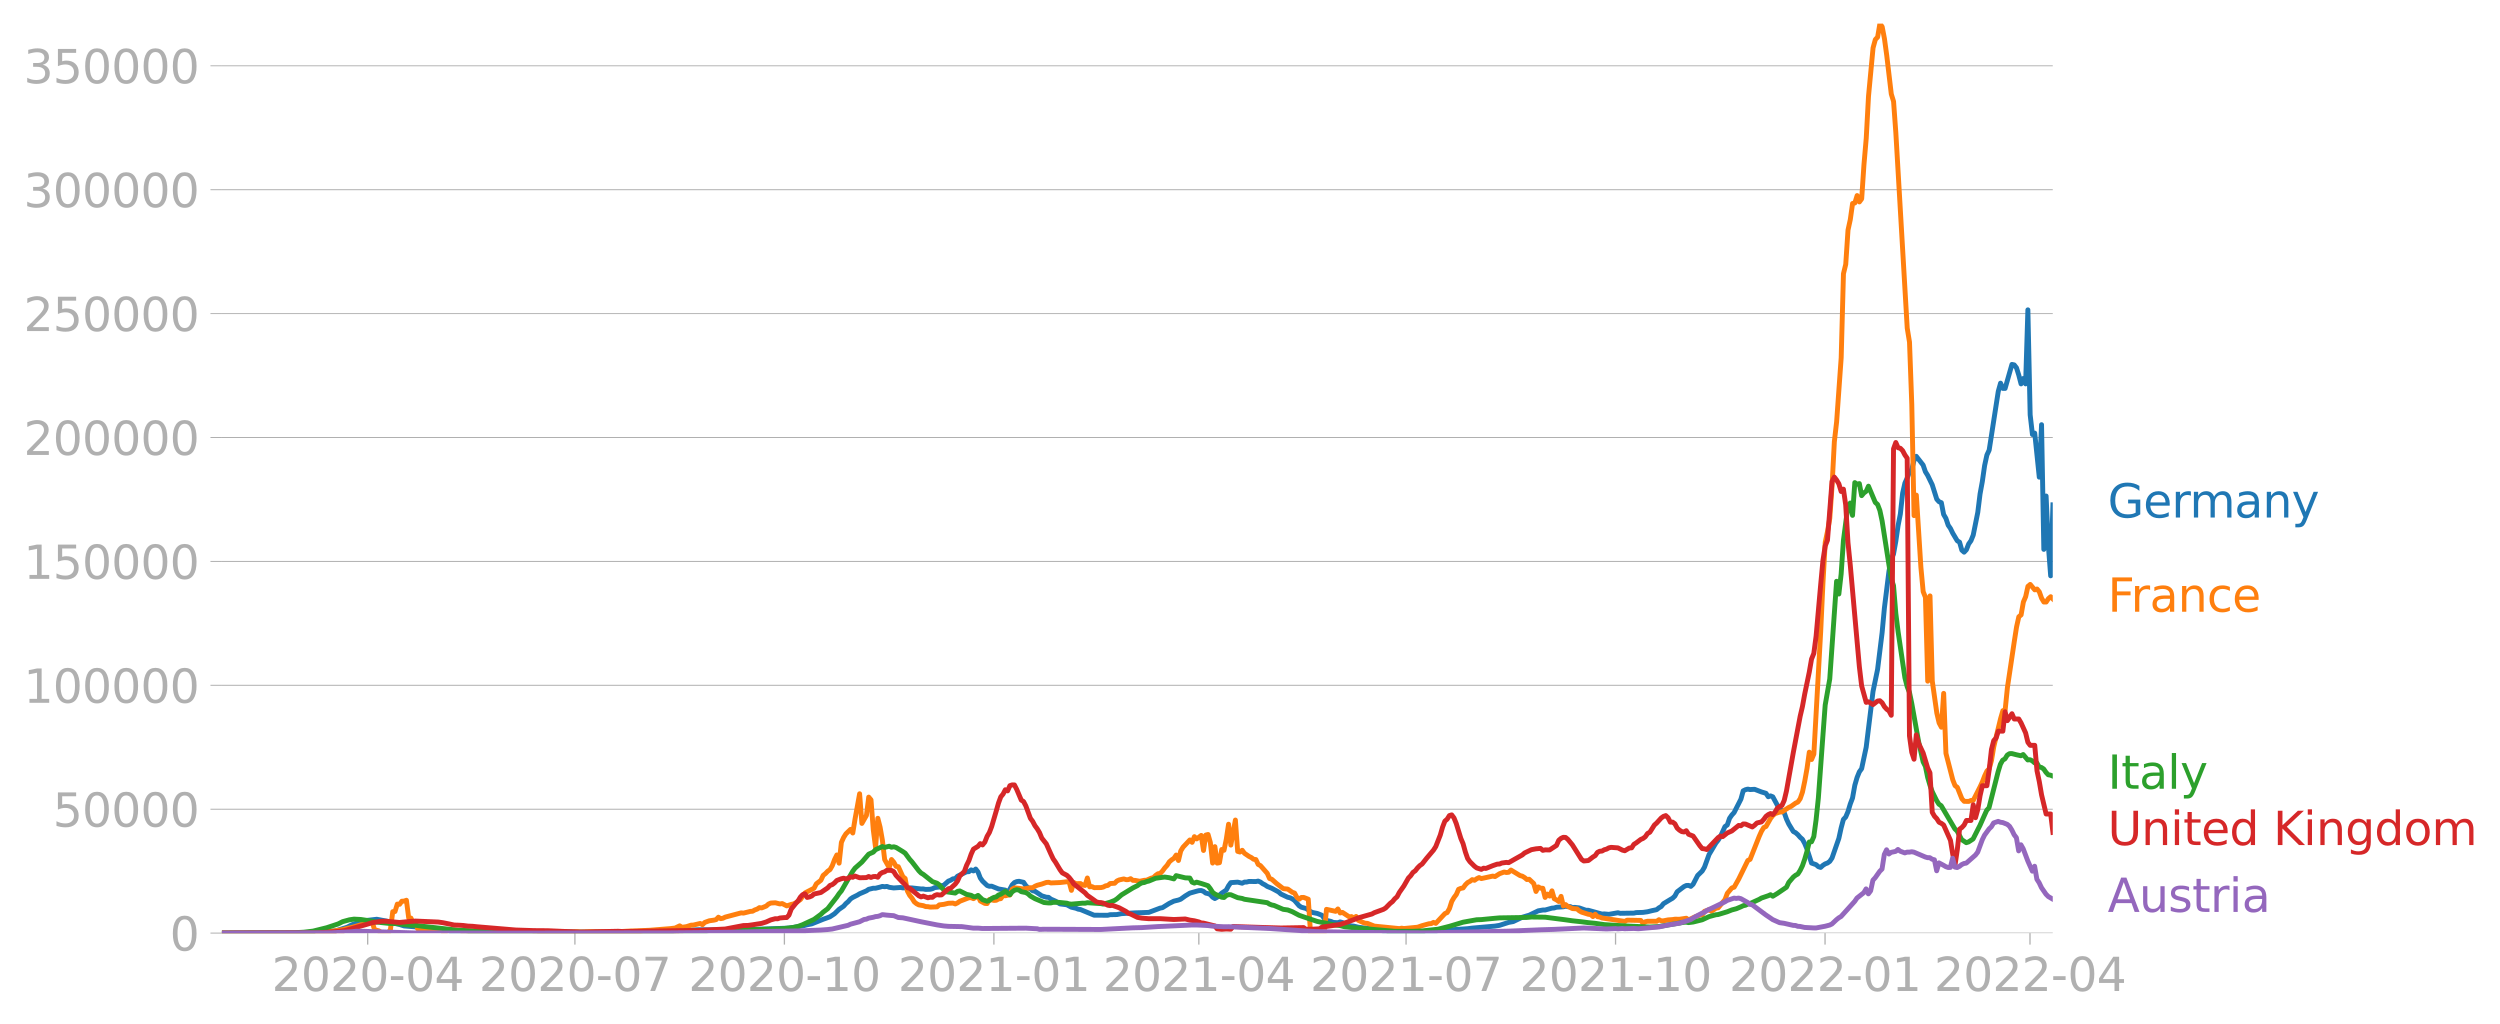 <svg xmlns:xlink="http://www.w3.org/1999/xlink" width="1015.94" height="416.199" viewBox="0 0 761.955 312.149" xmlns="http://www.w3.org/2000/svg"><defs><style>*{stroke-linejoin:round;stroke-linecap:butt}</style></defs><g id="figure_1"><path d="M0 312.15h761.955V0H0v312.15z" style="fill:none" id="patch_1"/><g id="axes_1"><path d="M67.645 284.4h558V7.2h-558v277.2z" style="fill:none" id="patch_2"/><g id="matplotlib.axis_1"><g id="xtick_1"><g id="line2d_1"><defs><path id="mce885ec8b9" d="M0 0v3.5" style="stroke:#b0b0b0;stroke-width:.4"/></defs><use xlink:href="#mce885ec8b9" x="112.063" y="284.4" style="fill:#b0b0b0;stroke:#b0b0b0;stroke-width:.4"/></g><g style="fill:#b0b0b0" transform="matrix(.14 0 0 -.14 82.815 302.038)" id="text_1"><defs><path id="DejaVuSans-32" d="M1228 531h2203V0H469v531q359 372 979 998 621 627 780 809 303 340 423 576 121 236 121 464 0 372-261 606-261 235-680 235-297 0-627-103-329-103-704-313v638q381 153 712 231 332 78 607 78 725 0 1156-363 431-362 431-968 0-288-108-546-107-257-392-607-78-91-497-524-418-433-1181-1211z" transform="scale(.016)"/><path id="DejaVuSans-30" d="M2034 4250q-487 0-733-480-245-479-245-1442 0-959 245-1439 246-480 733-480 491 0 736 480 246 480 246 1439 0 963-246 1442-245 480-736 480zm0 500q785 0 1199-621 414-620 414-1801 0-1178-414-1799Q2819-91 2034-91q-784 0-1198 620-414 621-414 1799 0 1181 414 1801 414 621 1198 621z" transform="scale(.016)"/><path id="DejaVuSans-2d" d="M313 2009h1684v-512H313v512z" transform="scale(.016)"/><path id="DejaVuSans-34" d="M2419 4116 825 1625h1594v2491zm-166 550h794V1625h666v-525h-666V0h-628v1100H313v609l1940 2957z" transform="scale(.016)"/></defs><use xlink:href="#DejaVuSans-32"/><use xlink:href="#DejaVuSans-30" x="63.623"/><use xlink:href="#DejaVuSans-32" x="127.246"/><use xlink:href="#DejaVuSans-30" x="190.869"/><use xlink:href="#DejaVuSans-2d" x="254.492"/><use xlink:href="#DejaVuSans-30" x="290.576"/><use xlink:href="#DejaVuSans-34" x="354.199"/></g></g><g id="xtick_2"><use xlink:href="#mce885ec8b9" x="175.22" y="284.4" style="fill:#b0b0b0;stroke:#b0b0b0;stroke-width:.4" id="line2d_2"/><g style="fill:#b0b0b0" transform="matrix(.14 0 0 -.14 145.972 302.038)" id="text_2"><defs><path id="DejaVuSans-37" d="M525 4666h3000v-269L1831 0h-659l1594 4134H525v532z" transform="scale(.016)"/></defs><use xlink:href="#DejaVuSans-32"/><use xlink:href="#DejaVuSans-30" x="63.623"/><use xlink:href="#DejaVuSans-32" x="127.246"/><use xlink:href="#DejaVuSans-30" x="190.869"/><use xlink:href="#DejaVuSans-2d" x="254.492"/><use xlink:href="#DejaVuSans-30" x="290.576"/><use xlink:href="#DejaVuSans-37" x="354.199"/></g></g><g id="xtick_3"><use xlink:href="#mce885ec8b9" x="239.07" y="284.4" style="fill:#b0b0b0;stroke:#b0b0b0;stroke-width:.4" id="line2d_3"/><g style="fill:#b0b0b0" transform="matrix(.14 0 0 -.14 209.822 302.038)" id="text_3"><defs><path id="DejaVuSans-31" d="M794 531h1031v3560L703 3866v575l1116 225h631V531h1031V0H794v531z" transform="scale(.016)"/></defs><use xlink:href="#DejaVuSans-32"/><use xlink:href="#DejaVuSans-30" x="63.623"/><use xlink:href="#DejaVuSans-32" x="127.246"/><use xlink:href="#DejaVuSans-30" x="190.869"/><use xlink:href="#DejaVuSans-2d" x="254.492"/><use xlink:href="#DejaVuSans-31" x="290.576"/><use xlink:href="#DejaVuSans-30" x="354.199"/></g></g><g id="xtick_4"><use xlink:href="#mce885ec8b9" x="302.921" y="284.4" style="fill:#b0b0b0;stroke:#b0b0b0;stroke-width:.4" id="line2d_4"/><g style="fill:#b0b0b0" transform="matrix(.14 0 0 -.14 273.673 302.038)" id="text_4"><use xlink:href="#DejaVuSans-32"/><use xlink:href="#DejaVuSans-30" x="63.623"/><use xlink:href="#DejaVuSans-32" x="127.246"/><use xlink:href="#DejaVuSans-31" x="190.869"/><use xlink:href="#DejaVuSans-2d" x="254.492"/><use xlink:href="#DejaVuSans-30" x="290.576"/><use xlink:href="#DejaVuSans-31" x="354.199"/></g></g><g id="xtick_5"><use xlink:href="#mce885ec8b9" x="365.384" y="284.4" style="fill:#b0b0b0;stroke:#b0b0b0;stroke-width:.4" id="line2d_5"/><g style="fill:#b0b0b0" transform="matrix(.14 0 0 -.14 336.136 302.038)" id="text_5"><use xlink:href="#DejaVuSans-32"/><use xlink:href="#DejaVuSans-30" x="63.623"/><use xlink:href="#DejaVuSans-32" x="127.246"/><use xlink:href="#DejaVuSans-31" x="190.869"/><use xlink:href="#DejaVuSans-2d" x="254.492"/><use xlink:href="#DejaVuSans-30" x="290.576"/><use xlink:href="#DejaVuSans-34" x="354.199"/></g></g><g id="xtick_6"><use xlink:href="#mce885ec8b9" x="428.541" y="284.4" style="fill:#b0b0b0;stroke:#b0b0b0;stroke-width:.4" id="line2d_6"/><g style="fill:#b0b0b0" transform="matrix(.14 0 0 -.14 399.293 302.038)" id="text_6"><use xlink:href="#DejaVuSans-32"/><use xlink:href="#DejaVuSans-30" x="63.623"/><use xlink:href="#DejaVuSans-32" x="127.246"/><use xlink:href="#DejaVuSans-31" x="190.869"/><use xlink:href="#DejaVuSans-2d" x="254.492"/><use xlink:href="#DejaVuSans-30" x="290.576"/><use xlink:href="#DejaVuSans-37" x="354.199"/></g></g><g id="xtick_7"><use xlink:href="#mce885ec8b9" x="492.391" y="284.4" style="fill:#b0b0b0;stroke:#b0b0b0;stroke-width:.4" id="line2d_7"/><g style="fill:#b0b0b0" transform="matrix(.14 0 0 -.14 463.143 302.038)" id="text_7"><use xlink:href="#DejaVuSans-32"/><use xlink:href="#DejaVuSans-30" x="63.623"/><use xlink:href="#DejaVuSans-32" x="127.246"/><use xlink:href="#DejaVuSans-31" x="190.869"/><use xlink:href="#DejaVuSans-2d" x="254.492"/><use xlink:href="#DejaVuSans-31" x="290.576"/><use xlink:href="#DejaVuSans-30" x="354.199"/></g></g><g id="xtick_8"><use xlink:href="#mce885ec8b9" x="556.242" y="284.4" style="fill:#b0b0b0;stroke:#b0b0b0;stroke-width:.4" id="line2d_8"/><g style="fill:#b0b0b0" transform="matrix(.14 0 0 -.14 526.994 302.038)" id="text_8"><use xlink:href="#DejaVuSans-32"/><use xlink:href="#DejaVuSans-30" x="63.623"/><use xlink:href="#DejaVuSans-32" x="127.246"/><use xlink:href="#DejaVuSans-32" x="190.869"/><use xlink:href="#DejaVuSans-2d" x="254.492"/><use xlink:href="#DejaVuSans-30" x="290.576"/><use xlink:href="#DejaVuSans-31" x="354.199"/></g></g><g id="xtick_9"><use xlink:href="#mce885ec8b9" x="618.705" y="284.4" style="fill:#b0b0b0;stroke:#b0b0b0;stroke-width:.4" id="line2d_9"/><g style="fill:#b0b0b0" transform="matrix(.14 0 0 -.14 589.457 302.038)" id="text_9"><use xlink:href="#DejaVuSans-32"/><use xlink:href="#DejaVuSans-30" x="63.623"/><use xlink:href="#DejaVuSans-32" x="127.246"/><use xlink:href="#DejaVuSans-32" x="190.869"/><use xlink:href="#DejaVuSans-2d" x="254.492"/><use xlink:href="#DejaVuSans-30" x="290.576"/><use xlink:href="#DejaVuSans-34" x="354.199"/></g></g></g><g id="matplotlib.axis_2"><g id="ytick_1"><path d="M67.645 284.4h558" clip-path="url(#paa96bccbe4)" style="fill:none;stroke:#b0b0b0;stroke-width:.3;stroke-linecap:square" id="line2d_10"/><g id="line2d_11"><defs><path id="m8bbd98c4aa" d="M0 0h-3.5" style="stroke:#b0b0b0;stroke-width:.3"/></defs><use xlink:href="#m8bbd98c4aa" x="67.645" y="284.4" style="fill:#b0b0b0;stroke:#b0b0b0;stroke-width:.3"/></g><use xlink:href="#DejaVuSans-30" style="fill:#b0b0b0" transform="matrix(.14 0 0 -.14 51.737 289.719)" id="text_10"/></g><g id="ytick_2"><path d="M67.645 246.636h558" clip-path="url(#paa96bccbe4)" style="fill:none;stroke:#b0b0b0;stroke-width:.3;stroke-linecap:square" id="line2d_12"/><use xlink:href="#m8bbd98c4aa" x="67.645" y="246.636" style="fill:#b0b0b0;stroke:#b0b0b0;stroke-width:.3" id="line2d_13"/><g style="fill:#b0b0b0" transform="matrix(.14 0 0 -.14 16.108 251.955)" id="text_11"><defs><path id="DejaVuSans-35" d="M691 4666h2478v-532H1269V2991q137 47 274 70 138 23 276 23 781 0 1237-428 457-428 457-1159 0-753-469-1171Q2575-91 1722-91q-294 0-599 50Q819 9 494 109v635q281-153 581-228t634-75q541 0 856 284 316 284 316 772 0 487-316 771-315 285-856 285-253 0-505-56-251-56-513-175v2344z" transform="scale(.016)"/></defs><use xlink:href="#DejaVuSans-35"/><use xlink:href="#DejaVuSans-30" x="63.623"/><use xlink:href="#DejaVuSans-30" x="127.246"/><use xlink:href="#DejaVuSans-30" x="190.869"/><use xlink:href="#DejaVuSans-30" x="254.492"/></g></g><g id="ytick_3"><path d="M67.645 208.872h558" clip-path="url(#paa96bccbe4)" style="fill:none;stroke:#b0b0b0;stroke-width:.3;stroke-linecap:square" id="line2d_14"/><use xlink:href="#m8bbd98c4aa" x="67.645" y="208.872" style="fill:#b0b0b0;stroke:#b0b0b0;stroke-width:.3" id="line2d_15"/><g style="fill:#b0b0b0" transform="matrix(.14 0 0 -.14 7.2 214.191)" id="text_12"><use xlink:href="#DejaVuSans-31"/><use xlink:href="#DejaVuSans-30" x="63.623"/><use xlink:href="#DejaVuSans-30" x="127.246"/><use xlink:href="#DejaVuSans-30" x="190.869"/><use xlink:href="#DejaVuSans-30" x="254.492"/><use xlink:href="#DejaVuSans-30" x="318.115"/></g></g><g id="ytick_4"><path d="M67.645 171.108h558" clip-path="url(#paa96bccbe4)" style="fill:none;stroke:#b0b0b0;stroke-width:.3;stroke-linecap:square" id="line2d_16"/><use xlink:href="#m8bbd98c4aa" x="67.645" y="171.108" style="fill:#b0b0b0;stroke:#b0b0b0;stroke-width:.3" id="line2d_17"/><g style="fill:#b0b0b0" transform="matrix(.14 0 0 -.14 7.2 176.427)" id="text_13"><use xlink:href="#DejaVuSans-31"/><use xlink:href="#DejaVuSans-35" x="63.623"/><use xlink:href="#DejaVuSans-30" x="127.246"/><use xlink:href="#DejaVuSans-30" x="190.869"/><use xlink:href="#DejaVuSans-30" x="254.492"/><use xlink:href="#DejaVuSans-30" x="318.115"/></g></g><g id="ytick_5"><path d="M67.645 133.344h558" clip-path="url(#paa96bccbe4)" style="fill:none;stroke:#b0b0b0;stroke-width:.3;stroke-linecap:square" id="line2d_18"/><use xlink:href="#m8bbd98c4aa" x="67.645" y="133.344" style="fill:#b0b0b0;stroke:#b0b0b0;stroke-width:.3" id="line2d_19"/><g style="fill:#b0b0b0" transform="matrix(.14 0 0 -.14 7.2 138.663)" id="text_14"><use xlink:href="#DejaVuSans-32"/><use xlink:href="#DejaVuSans-30" x="63.623"/><use xlink:href="#DejaVuSans-30" x="127.246"/><use xlink:href="#DejaVuSans-30" x="190.869"/><use xlink:href="#DejaVuSans-30" x="254.492"/><use xlink:href="#DejaVuSans-30" x="318.115"/></g></g><g id="ytick_6"><path d="M67.645 95.58h558" clip-path="url(#paa96bccbe4)" style="fill:none;stroke:#b0b0b0;stroke-width:.3;stroke-linecap:square" id="line2d_20"/><use xlink:href="#m8bbd98c4aa" x="67.645" y="95.581" style="fill:#b0b0b0;stroke:#b0b0b0;stroke-width:.3" id="line2d_21"/><g style="fill:#b0b0b0" transform="matrix(.14 0 0 -.14 7.2 100.9)" id="text_15"><use xlink:href="#DejaVuSans-32"/><use xlink:href="#DejaVuSans-35" x="63.623"/><use xlink:href="#DejaVuSans-30" x="127.246"/><use xlink:href="#DejaVuSans-30" x="190.869"/><use xlink:href="#DejaVuSans-30" x="254.492"/><use xlink:href="#DejaVuSans-30" x="318.115"/></g></g><g id="ytick_7"><path d="M67.645 57.817h558" clip-path="url(#paa96bccbe4)" style="fill:none;stroke:#b0b0b0;stroke-width:.3;stroke-linecap:square" id="line2d_22"/><use xlink:href="#m8bbd98c4aa" x="67.645" y="57.817" style="fill:#b0b0b0;stroke:#b0b0b0;stroke-width:.3" id="line2d_23"/><g style="fill:#b0b0b0" transform="matrix(.14 0 0 -.14 7.2 63.136)" id="text_16"><defs><path id="DejaVuSans-33" d="M2597 2516q453-97 707-404 255-306 255-756 0-690-475-1069Q2609-91 1734-91q-293 0-604 58T488 141v609q262-153 574-231 313-78 654-78 593 0 904 234t311 681q0 413-289 645-289 233-804 233h-544v519h569q465 0 712 186t247 536q0 359-255 551-254 193-729 193-260 0-557-57-297-56-653-174v562q360 100 674 150t592 50q719 0 1137-327 419-326 419-882 0-388-222-655t-631-370z" transform="scale(.016)"/></defs><use xlink:href="#DejaVuSans-33"/><use xlink:href="#DejaVuSans-30" x="63.623"/><use xlink:href="#DejaVuSans-30" x="127.246"/><use xlink:href="#DejaVuSans-30" x="190.869"/><use xlink:href="#DejaVuSans-30" x="254.492"/><use xlink:href="#DejaVuSans-30" x="318.115"/></g></g><g id="ytick_8"><path d="M67.645 20.053h558" clip-path="url(#paa96bccbe4)" style="fill:none;stroke:#b0b0b0;stroke-width:.3;stroke-linecap:square" id="line2d_24"/><use xlink:href="#m8bbd98c4aa" x="67.645" y="20.053" style="fill:#b0b0b0;stroke:#b0b0b0;stroke-width:.3" id="line2d_25"/><g style="fill:#b0b0b0" transform="matrix(.14 0 0 -.14 7.2 25.372)" id="text_17"><use xlink:href="#DejaVuSans-33"/><use xlink:href="#DejaVuSans-35" x="63.623"/><use xlink:href="#DejaVuSans-30" x="127.246"/><use xlink:href="#DejaVuSans-30" x="190.869"/><use xlink:href="#DejaVuSans-30" x="254.492"/><use xlink:href="#DejaVuSans-30" x="318.115"/></g></g></g><path d="m67.645 284.4 28.455-.104 2.776-.169 2.776-.36.694-.082 3.47-1.083 1.389-.722 1.388-.537.694-.387.694-.218 4.858-.564 4.164.786.694.336 2.082.476 1.388.437 4.859.405 1.388.245 7.634.789 1.388.013 8.328.252 2.082.063 18.74.088 3.47-.13 4.858.126 15.268-.02 6.247-.139 13.186-.433 2.082-.1 11.105.102 2.082-.093 2.776-.076 9.022-.332 2.776-.104 4.165-.652 1.388-.362 1.388-.277 2.082-.831 1.388-.563 1.388-.497.694-.265 1.388-.924 1.388-1.345 1.388-.96.694-.796.694-.592.694-.803.694-.468 1.388-.692.694-.426 1.388-.59.694-.304.694-.469 1.389-.335.694.002 1.388-.34.694-.219.694.101.694-.1.694.274 1.388.198 2.082-.146.694.13 2.776.01 2.776.317.694-.005.694.147 1.388-.045.694-.175.694-.341 1.388-.174.694-.383.694-.176 1.389-1.246.694-.262.694-.435.694-.04.694-.747 2.776-1.357.694-.03.694-.55.694.322.694-.568.694.89.694 1.817.694.972 1.388 1.328.694.246.694-.038 2.082.843 2.082.36.694.665.694-.963.694-1.295.694-.715.694-.286.694-.098 1.389.31.694 1.022.694.65.694.33.694.578.694.154 1.388.906.694.486 1.388.42.694.044.694.535 1.388.606 1.388.856 2.082.268 1.388.738 1.388.318.694.278.694.116 4.164 1.729 4.165.012.694-.168 2.082-.046 1.388-.275 2.082-.126 2.082-.12 1.388-.041 2.776-.1 3.47-1.306.694-.132 2.082-1.304 1.388-.68 1.389-.336.694-.256 1.388-.997 1.388-.85 2.082-.59.694-.178.694-.034.694.253.694.537.694.149.694.287.694.796.694.42.694-.386 1.388-1.255 1.388-.935.694-1.297.694-.973 2.082-.151 1.388.324.694-.344.694-.01.694-.185 2.083.038.694-.147.694.286.694.516.694.347.694.48 1.388.565 2.082 1.125.694.63 2.082.984.694.152.694.338.694.489 1.388 1.612.694.448 1.388.37.694.417.694.553.694.277 1.388.28 1.388.543.694.907.694.646 1.389.329.694.309 1.388.09.694-.248.694.18 1.388.793 1.388.245.694.063 1.388.336 4.164.537 1.388.348 2.082.178 11.799.251 7.634-.459 4.858-.312 1.388-.1 1.388-.174 6.94-.612 1.389-.23 2.776-.893 1.388-.256 2.776-1.32 1.388-.417.694-.198 2.776-1.34 1.388-.244h.694l2.082-.57.694-.058.694-.22 2.083-.13.694-.184.694.138.694-.04.694.335.694-.083 1.388.163 2.082.73.694.001 4.164 1.15.694-.048 1.388.13 2.776-.483.694.174 4.165-.065.694-.156 2.082-.06 1.388-.197 1.388-.341 1.388-.296.694-.552.694-.399.694-.869 2.082-1.269.694-.4.694-.668.694-1.29 2.082-1.58.694-.334.694-.036.694.303.694-.638 1.388-2.688 1.388-1.35.694-1.188 1.388-3.833 2.083-3.513.694-.873.694-1.102 1.388-3.057.694-.467.694-2.033.694-.996.694-.759 2.082-4.092.694-2.53.694-.345.694-.18.694.138 1.388-.08 2.082.802 1.388.418.694 1.046.694-.26.694.28 1.388 2.576.694 1.016 1.388 1.222.695 1.974.694 1.504 1.388 2.288.694.356.694.61.694.798.694.609.694 1.267.694 1.677 1.388 4.3 1.388.487.694.606.694.233.694-.627.694-.45.694-.261.694-.497.694-1.023 2.082-5.992.694-3.183.694-2.593.694-.727.694-1.633.694-2.321.694-1.843.694-3.872.694-2.388.694-1.721.694-.96 1.389-6.539 2.082-16.993 1.388-6.71 1.388-11.245.694-7.51 1.388-11.188.694-3.618.694-1.61.694-3.848.694-4.801.694-3.559.694-6.332.694-3.091.694-1.533.694-1.829.694-.75.694-2.779.694-1.267 2.082 2.666.694 2.028.694 1.118 1.388 2.86 1.388 4.403.695.77.694.28.694 3.594.694 1.179.694 2.082.694 1.004.694 1.432 1.388 2.335.694.41.694 2.442.694.61.694-.74.694-1.766.694-.969.694-1.734 1.388-6.92.694-5.62.694-3.802.694-4.842.694-3.207.694-1.505 2.776-17.913.694-2.498.694 1.599.694.007 2.082-7.314.694.145.695.886.694 2.22.694 2.677.694-1.648.694 1.646.694-22.561.694 31.997.694 5.996.694-.427 1.388 13.428.694-15.994.694 38.004.694-16.264.694 15.212.694 9.106.694-21.627h0" clip-path="url(#paa96bccbe4)" style="fill:none;stroke:#1f77b4;stroke-width:1.5;stroke-linecap:square" id="line2d_26"/><path d="m67.645 284.4 27.761-.107 3.47-.224 2.776-.309 2.777-.435 1.388-.375 1.388-.299 2.776-.79.694-.107.694-.581.694-.203.694.196.694-.155.694 2.344 1.388.372.694.673h2.082l.694-1.151.694-5.384.694-.052.694-2.259.694.07.694-.949.694-.035.694-.255.694 5.358.694.075.695 1.595.694.152.694 1.541.694-.1.694.23.694.05 1.388-.184.694.351.694-.316.694.247 1.388.125 1.388.554.694-.603 2.082.08 2.082.077.694.39 9.717.19.694-.332.694.017 1.388-.207 1.388.089.694.367 1.388-.109.694.132 2.082-.127.694-.415.694.43 3.47-.017 4.164-.017 3.47.023.695.081 2.776-.135 1.388.088 2.082-.087 3.47.02h1.388l3.47-.005 4.164-.223 2.082-.06 2.083-.098 2.082-.092 6.246-.505 1.388-.172 1.388-.664.694.445 1.388-.204 1.388-.45.694-.029 2.082-.489.694.378.694-.693 1.388-.503 1.388-.192.694-.163.695-.734.694.443.694-.133.694-.339 4.858-1.293.694.073 1.388-.34.694-.18.694-.05.694-.4.694-.24.694-.453.694.085 1.388-.564.694-.612.694-.31 1.388-.081 1.388.358.694-.122 1.388.706 1.388-.449.694-.144.695-.357 1.388-.967 1.388-2.024 2.776-1.445.694-1.333 1.388-1.086.694-1.494.694-.547.694-.729.694-.48.694-1.192.694-1.858.694-1.416.694 2.506.694-6.336.694-1.52.694-1.094 1.388-1.343.694 1.097.694-4.269 1.388-7.685.694 9.028 1.388-2.445.694-5.562.695.821.694 9.136.694 5.393.694-8.904.694 2.726.694 3.972.694 5.902 1.388 2.454.694-2.48.694.815.694 1.27.694.094 1.388 3.059.694.538.694 3.85.694 1.304.694.84.694 1.132.694.56.694.364 1.388.24.694.273.694.024.694.136 2.082-.075.694-.604 1.388-.166 1.389-.328 1.388-.04.694.25.694-.328.694-.488 2.776-1.075.694-.014.694.295 1.388-.832.694 1.547 1.388.738.694.04.694-1.244 1.388.283.694-.04.694-.392.694-.105.694-1.008.694.144.694-.19.694-.055.694-1.803.694-.373 1.388.145 1.389.182 2.082-.365.694.002.694-.46.694-.305 1.388-.365 1.388-.484.694-.054.694.203 2.776-.124 2.082-.236.694.059.694 2.567.694-2.414.694.373 1.388-.036.694.466.694.107.694-2.272.694 2.687.694-.07.694.328 2.083-.029.694-.155.694-.37.694-.122.694-.58 1.388-.091.694-.7.694-.312 1.388-.305.694.225.694-.008.694-.289.694.509.694.014 1.388.262 1.388-.292.694-.033 1.388-.61.694-.17.694-.687.694-.498.694-.1.694-.739.694-.955.694-.754.694-1.083.694-.602.694-.455.695-1.007.694 1.654.694-2.9.694-1.142 2.082-2.213.694.724.694-1.73.694.685 1.388-1.06.694 4.582.694-4.695.694-.182.694 2.446.694 6.271.694-5.001.694 5.019.694-.134.694-4.02.694.241.694-3.353.694-4.594.694 6.365 1.388-7.634.694 9.551.694.199.694-.534.694.926 1.388.945.694.348.695.526.694.081.694 1.484.694.365 2.082 2.359.694 1.573.694.237 1.388 1.239 2.082 1.606 1.388.136 1.388.981.694.243.694 1.306.694.55.694-.53.694-.005 1.388.54.694 10.342h4.164l.694-7.246 2.777.602.694-.723.694 1.22.694-.176 2.082 1.368.694-.087.694.413.694-.455.694 1.196 1.388.621.694.238.694.052 2.082.832 7.634.762.694-.128.694.103 4.165-.397 1.388-.484 2.082-.571.694-.05.694-.364.694.284 2.776-2.967.694-.315.694-1.215.694-2.171.694-1.192.694-.914.694-1.59.694-.292.694-.132.694-.961.694-.686.694-.359.694-.529.694.203.694-.482.694-.343.695.305 3.47-.755.694.148 1.388-.879 1.388-.511.694.154.694-.087.694-.667 2.776 1.685.694.185.694.428.694.592.694-.085 1.388 1.298.694 2.426.694-1.394.694.396.694.025.694 2.793.694-1.017.694.597.694-1.594.694 2.406.694.347.695.5.694-1.565.694 2.934.694-.428.694.562 1.388.65 1.388.088.694.598.694.403 2.082.655.694.084.694.613.694-.728.694.764.694.116.694.281 6.94 1.038.694-.376 4.165.08.694.876.694-.48.694-.15 2.776.016.694-.483.694.364.694-.029 1.388-.28 1.388-.101.694-.108 1.388.016 2.082-.311.694.503 2.082-.983 1.388-.483.694-.038.694-1.129.694-.176.694-.35.695.56 1.388-.967.694-.115 2.082-2.534.694-1.876 1.388-1.648.694-.22 1.388-2.47 2.776-5.667.694-.347 2.776-7.001.694-1.551.694-1.14.694-.333 1.388-2.451.694-.911.694-.571 1.388-.448.694-.05 2.083-1.375.694-.322 1.388-.997.694-.327.694-1.022.694-2.006.694-3.316.694-3.882.694-4.971.694 2.241.694-1.656 1.388-24.905.694-12.398.694-14.897.694-12.356.694-3.316.694-3.993.694-9.945.694-13.39.694-6.08 1.388-19.485.694-25.643.694-2.854.694-10.45.694-3.19.694-4.909.694-.16.694-2.259.694 1.939.694-.941.695-10.407.694-8.058.694-12.832 1.388-14.72.694-2.537.694-.736.694-4.109.694.954.694 3.638.694 5.088 1.388 11.772.694 2.269.694 9.56 3.47 59.522.694 4.273.694 18.994.694 33.88.694-6.25 1.388 21.981.694 7.431.694 1.752.694 25.542.694-25.989.694 25.973 1.388 9.765.695 2.972.694 1.309.694-10.31.694 18.274 2.082 8.082.694 1.77.694.51 1.388 3.485.694.778 1.388.035.694-.294.694-.06 2.082-4.106.694-1.512.694-1.818.694-1.479.694-.68.694-2.555.694-4.169 2.082-8.59.694-2.4.694-.206.694-6.884 2.082-13.946.695-4.468.694-3.118.694-.569.694-3.936.694-1.615.694-3.147.694-.587 1.388 1.652.694-.25.694.855.694 1.955.694 1.15.694.005.694-1.043.694-.581.694.71h0" clip-path="url(#paa96bccbe4)" style="fill:none;stroke:#ff7f0e;stroke-width:1.5;stroke-linecap:square" id="line2d_27"/><path d="m67.645 284.4 21.515-.094 3.47-.19 2.776-.329 4.164-1.035 3.47-1.149 1.389-.701 2.082-.566 1.388-.204 2.082.108 2.776.421 2.082.366 1.388.158 2.082.22 2.776.092 1.388.172 1.388.179 2.083.236.694-.076 2.082.296 11.104 1.246 1.388.025 6.94.332 16.657.284 2.776.034 4.164-.035 11.799.058 15.269-.056 11.798-.251 8.329-.51 3.47-.064 2.776-.062 4.164.033 6.246-.183 3.47-.167 2.776-.338 1.389-.309 1.388-.516 3.47-1.618 2.082-1.53.694-.674 1.388-1.046 2.776-3.56.694-1.032.694-.827 3.47-6.011.694-.932 2.082-1.84 2.082-2.422 1.389-.618.694-.74 1.388-.634.694-.335.694.276 1.388-.372.694.313.694-.142.694.194 2.082 1.272.694.478 1.388 1.876.694.774 2.082 2.702.694.707.694.418 2.776 2.203 1.388.481.694.487.694.858 1.388 1.252 2.777.405.694-.52.694-.133 2.082 1.053 1.388.29.694.394.694.021.694-.392 1.388 1.302 1.388.474.694-.248.694-.587.694-.342.694-.153.694-.573.694-.24 1.388-.893 1.388 1.05.694-.879.694-.472.694-.187.694.122.694.491 1.389.276.694.396.694.656 1.388.804 1.388.582 1.388.592 1.388.128.694-.01.694-.175 1.388-.025 2.776.276.694.217.694.076 3.47-.299.694.025.694-.16 4.165.277.694.15 2.082-.579 1.388-.561.694-.468 1.388-1.201 3.47-2.123 1.388-.7.694-.51.694-.355.694-.084.694-.287.694-.155 2.082-.861 2.082-.28.694-.083 1.388.197 1.388.365.695-.998 2.776.677 1.388.057.694 1.251.694.29.694-.285 1.388.394 1.388.45.694.24.694.895.694 1.1.694.537 2.082.968.694.097.694-.612.694-.267.694.026 2.082.89 1.388.246.694.25 6.94 1.037.695.433.694.27.694.138 2.776 1.187 1.388.186 1.388.529 2.082 1.103 2.082.719 3.47 1.158 2.082.405 2.777.592 2.082.264 1.388.363 2.776.293 4.164.346 8.328.744 5.553-.006 2.776-.116 4.858-.528 3.47-.882 4.164-1.253 2.082-.379 2.082-.369 1.389-.042 2.082-.21 2.082-.196 1.388-.12 8.328-.134 1.388-.128 4.164.053 2.776.356 3.47.446 2.083.295 2.776.297 2.082.272 2.082.203 2.776.39 3.47.23 4.164.232 6.247.269 2.776-.148 7.634-1.293.694-.03.694.131 1.388-.176 2.776-.684 2.082-.962 2.083-.57.694-.07 2.776-.844 1.388-.555 1.388-.37 1.388-.582.694-.338.694-.143.694-.348.694-.169 2.776-1.265.694-.405 2.082-.711.694-.31.694.463 1.388-.85 2.777-1.897.694-1.466 1.388-1.635.694-.549.694-.378.694-1.091.694-1.418.694-1.994.694-2.37.694-2.885.694-.062.694-1.575.694-5.127.694-6.656 1.388-18.999.694-9.33 1.388-7.929 2.082-29.783.694 3.88.694-6.073.694-10.197 1.388-10.687.694-.768.694 3.76.694-9.988.694.496.694-.196.694 3.67.695-.82.694-.514.694-1.542 2.082 4.947.694.617.694 1.818.694 3.24 2.082 13.377.694 4.141.694 2.162.694 8.413.694 5.57 2.082 14.108.694 2.716.694 1.73.694 3.33 2.082 11.636 1.388 6.212.694 1.383.694 3.389.694 2.352.694 1.957L590.25 244l.695 1.094.694.463 4.164 7.06.694.669 1.388 2.613 1.388.93.694-.216 1.388-.906 1.388-2.75.694-1.356 1.388-3.125.694-1.525.694-.76 2.776-10.986.694-2.27.694-1.245.694-.405.694-1.132.694-.454.694-.03 1.389.36 1.388.305.694-.366 1.388 1.644.694-.07.694.346.694.605.694.025.694 1.228.694.164.694.458.694 1.014.694.754.694.118.694.283h0" clip-path="url(#paa96bccbe4)" style="fill:none;stroke:#2ca02c;stroke-width:1.5;stroke-linecap:square" id="line2d_28"/><path d="m67.645 284.4 29.15-.075 6.246-.436 2.082-.28 6.246-1.76 2.082-.626 2.776-.428 1.388-.019 4.164.378 2.776-.27 2.083-.16 6.94.3 1.388.197 2.082.415 1.388.298 1.388.048 1.388.09 1.388.181 1.388.063 1.388.145 11.799.99 5.552.182 4.164.032 8.329.361 1.388.09 3.47-.065 1.388-.07 6.94-.148 1.388.083 20.127-.323 2.082.02 9.023-.465 5.552-1.06 1.388-.033 1.388-.195 2.776-.434 1.388-.432 1.388-.624 1.388-.37.694.036.694-.24 1.388-.132.694-.012.694-.737.694-1.863 1.389-1.72.694-.761.694-1.146.694-.745.694-.248.694 1.088.694-.15.694-.29.694-.603 2.082-.456 2.082-1.41.694-.748.694-.244.694-.528.694-.74 1.388-.528.694-.165.694.214.694-.197.694-.416.694.12.694-.373 1.388.517 2.082-.052.694-.332.695.289.694-.26.694-.041.694.237.694-1.009.694-.432.694-.205.694-.474 1.388.038.694.363.694 1.142 2.082 2.194.694.638.694.944.694.15 2.776 2.304.694.334.694-.233 1.388.504.694-.172.694.032.694-.555.694-.258.694.115.694-.045 2.083-1.883.694-.128 1.388-1.272.694-.932.694-1.556 1.388-1.357.694-1.896.694-1.41.694-1.987.694-1.521 1.388-.852.694-.823.694.396.694-.863.694-1.756.694-1.174.694-1.815 1.388-4.71.694-2.447.694-1.886.694-.842.694-1.329.694.347.694-1.588.694-.237.694.01.694 1.362 1.388 3.273.695.43.694 1.329 1.388 3.775.694.937.694 1.318.694.936.694 1.167.694 1.679 1.388 1.766 1.388 3.089.694 1.47.694.99 1.388 2.314.694.962 1.388.737.694.66.694.87.694 1.078 3.47 2.746.694.776 1.388.97 1.388 1 .694.195.695.035.694.156 1.388.647.694.125.694-.094 2.082.755 2.082 1.11.694.56.694.23 2.082 1.02 1.388.23 2.082.171 3.47-.01 4.164.256 3.47-.16 1.389.34 1.388.212 1.388.348.694.303.694.053 3.47.854.694.886 1.388.15 1.388-.104 1.388.068.694-.82 2.776.096 6.247.198 5.552.163 6.94-.121.694.524 2.082-.043 2.082-.109.694-.516 5.553-.806 2.082-.682 2.082-.786 1.388-.552 4.164-1.184.694-.385 2.776-1.02.694-.42 1.388-1.408.694-.544.694-.852.694-.602.694-1.316 1.388-1.991 1.389-2.422.694-.708.694-1.005.694-.483.694-.884.694-.7.694-.482 1.388-1.762 2.082-2.467.694-1.086 1.388-3.535.694-2.415.694-1.806.694-.595.694-1.103.694-.212.694.923.694 1.713 1.388 4.508.694 1.653.694 2.509.694 1.99.694.983 1.388 1.376.694.524 1.389.433.694-.368.694.093 2.082-.848 1.388-.476.694-.028.694-.306 1.388-.193.694.081 2.082-1.187 2.082-1.167.694-.6 2.082-1.004 1.388-.26 1.388-.13.694.59.694-.14 1.388.019 2.082-1.366.695-1.57.694-.591.694-.327.694.046.694.576 1.388 1.698 2.776 4.418.694.481 1.388-.13 1.388-1.077.694-.421.694-.998.694-.34.694-.054.694-.408.694-.18.694-.391.694-.155 1.388.11.694.051 1.388.699.694.173 1.388-.832.694-.045.695-1.077.694-.427 1.388-1.062.694-.297.694-.524.694-1.002.694-.369 1.388-2.198.694-.62 1.388-1.522.694-.497.694-.238.694.643.694 1.36.694-.018.694.508.694 1.321.694.62.694.44.694.116.694-.385.694 1.082 1.388.55 2.082 2.984.694.829.694.08.694.215 3.47-3.644.695-.447.694.15 1.388-1.108 1.388-.616 2.082-1.682.694.1.694-.553.694.03 2.082.887.694-.528.694-.682 1.388-.331.694-.741.694-.954.694-.535.694-.329.694.325.694-.798.694-1.163.694-.51.694-.31.694-1.53.695-2.918 2.082-11.725 2.082-10.991.694-2.986.694-3.802 1.388-6.675.694-4.001.694-1.706.694-5.263 1.388-15.582.694-7.457.694-4.46.694-1.76 1.388-17.917.694-1.304.694.889.694 1.157.694 2.335.694-.71.694 4.798.694 11.488.694 6.813 2.082 23.306.694 7.713.694 5.838 1.389 5.026.694-.179 1.388.846 1.388-1.08.694-.085.694.625.694 1.183.694.772.694.515.694 1.332.694-81.211.694-1.922.694 1.602.694.16.694.725.694 1.318.694.992.694 84.615.694 5.003.694 2.116.694-7.42.694 2.564 1.388 2.93 1.388 4.598.694 1.478.694 12.032.694 1.208.694.727.695 1.1.694.323.694.508 2.082 4.675.694 4.232.694 3.346.694-4.725.694-6.262.694-.505.694-.748.694-1.391h1.388l.694-4.789.694 3.94.694-2.519.694-4.192.694-3.038h1.388l.694-4.83.694-6.208.694-2.728.694-.697.694-2.162h1.388l.694-5.907.694 2.7 1.388-2.107.694 1.604h1.389l.694 1.189 1.388 3.057.694 2.864.694.911h1.388l.694 7.768.694 3.282.694 4.037 1.388 5.845h1.388l.694 5.617h0" clip-path="url(#paa96bccbe4)" style="fill:none;stroke:#d62728;stroke-width:1.5;stroke-linecap:square" id="line2d_29"/><path d="m67.645 284.4 33.313-.096 6.247-.33 1.388-.143 2.082.014 15.269.485 15.962.037 21.515.01 12.493-.027 14.574-.04 13.187.008 13.88-.128 6.94-.1 9.023-.22 10.41-.157 2.777-.112 3.47-.14 2.082-.153 1.388-.162 4.858-1.131.694-.33 2.776-.748 1.388-.698.694-.09.694-.312 1.389-.263.694-.21.694-.065.694-.2.694-.337 1.388.157 1.388.115.694.046 1.388.56 1.388.095 5.552 1.199 4.858.959 2.082.321 1.389.122 4.164.086 3.47.466 1.388-.014 1.388.12 13.187-.104 2.776.151.694.027.694.195 1.388-.05 17.35.074 9.717-.5 2.776-.073 4.858-.31 2.082-.087 8.329-.396 1.388.002 1.388.056 2.082.109 1.388.178 3.47.194 1.388-.023 12.493.546 13.88.937 13.88.262 20.822.124 24.29-.516 9.717-.407 4.164-.126 9.023-.426 6.94.3 2.776-.113.694.079 1.388-.103.694.07 2.777-.084 1.388.092 6.246-.555 2.776-.58 3.47-.555 2.082-.656 1.388-.46 1.388-.85 2.082-1.119.694-.25.694-.527 2.083-.971 3.47-1.678.694-.433 2.082-.707.694.092.694-.102.694.167 2.082 1.16.694.57.694.143 4.164 3.105 1.388.934.694.48 2.082.931 1.388.197 2.777.635.694.026.694.256.694.036 1.388.308 2.776.148.694.012 2.776-.521 1.388-.36.694-.332 1.388-1.31.694-.557.694-.41 4.164-4.617.694-1.008 2.083-1.641.694-1.152.694 1.513.694-.927.694-3.229.694-.759 1.388-1.958.694-.684.694-4.447.694-1.426.694 1.286.694-.504 1.388-.297.694-.582.694.53 1.388.517.694-.237.694.012.694-.128.694.119 3.47 1.482.694.206.694.006.694.468.694.166.694 3.359.695-2.418 1.388.743.694.415.694.25.694-.017.694-2.802.694 2.706.694.133.694-.363.694-.548.694-.321.694-.119 2.776-2.438.694-.896 1.388-3.751.694-1.422 1.388-1.906.694-.667.694-1.164 1.388-.475.694.266.694.093 1.388.554.694.595.694 1.126.694 1.425.695.916.694 4.013.694-1.856.694 1.242 1.388 3.673 1.388 3.13.694-1.5.694 3.967.694 1.067.694 1.474 1.388 2.017.694.705 1.388.814h0" clip-path="url(#paa96bccbe4)" style="fill:none;stroke:#9467bd;stroke-width:1.5;stroke-linecap:square" id="line2d_30"/><g style="fill:#1f77b4" transform="matrix(.14 0 0 -.14 642.385 157.735)" id="text_18"><defs><path id="DejaVuSans-47" d="M3809 666v1253H2778v519h1656V434q-365-259-806-392-440-133-940-133-1094 0-1712 639-617 640-617 1780 0 1144 617 1783 618 639 1712 639 456 0 867-113 411-112 758-331v-672q-350 297-744 447t-828 150q-857 0-1287-478-429-478-429-1425 0-944 429-1422 430-478 1287-478 334 0 596 58 263 58 472 180z" transform="scale(.016)"/><path id="DejaVuSans-65" d="M3597 1894v-281H953q38-594 358-905t892-311q331 0 642 81t618 244V178Q3153 47 2828-22t-659-69q-838 0-1327 487-489 488-489 1320 0 859 464 1363 464 505 1252 505 706 0 1117-455 411-454 411-1235zm-575 169q-6 471-264 752-258 282-683 282-481 0-770-272t-333-766l2050 4z" transform="scale(.016)"/><path id="DejaVuSans-72" d="M2631 2963q-97 56-211 82-114 27-251 27-488 0-749-317t-261-911V0H581v3500h578v-544q182 319 472 473 291 155 707 155 59 0 131-8 72-7 159-23l3-590z" transform="scale(.016)"/><path id="DejaVuSans-6d" d="M3328 2828q216 388 516 572t706 184q547 0 844-383 297-382 297-1088V0h-578v2094q0 503-179 746-178 244-543 244-447 0-707-297-259-296-259-809V0h-578v2094q0 506-178 748t-550 242q-441 0-701-298-259-298-259-808V0H581v3500h578v-544q197 322 472 475t653 153q382 0 649-194 267-193 395-562z" transform="scale(.016)"/><path id="DejaVuSans-61" d="M2194 1759q-697 0-966-159t-269-544q0-306 202-486 202-179 548-179 479 0 768 339t289 901v128h-572zm1147 238V0h-575v531q-197-318-491-470T1556-91q-537 0-855 302-317 302-317 808 0 590 395 890 396 300 1180 300h807v57q0 397-261 614t-733 217q-300 0-585-72-284-72-546-216v532q315 122 612 182 297 61 578 61 760 0 1135-394 375-393 375-1193z" transform="scale(.016)"/><path id="DejaVuSans-6e" d="M3513 2113V0h-575v2094q0 497-194 743-194 247-581 247-466 0-735-297-269-296-269-809V0H581v3500h578v-544q207 316 486 472 280 156 646 156 603 0 912-373 310-373 310-1098z" transform="scale(.016)"/><path id="DejaVuSans-79" d="M2059-325q-243-625-475-815-231-191-618-191H506v481h338q237 0 368 113 132 112 291 531l103 262L191 3500h609L1894 763l1094 2737h609L2059-325z" transform="scale(.016)"/></defs><use xlink:href="#DejaVuSans-47"/><use xlink:href="#DejaVuSans-65" x="77.49"/><use xlink:href="#DejaVuSans-72" x="139.014"/><use xlink:href="#DejaVuSans-6d" x="178.377"/><use xlink:href="#DejaVuSans-61" x="275.789"/><use xlink:href="#DejaVuSans-6e" x="337.068"/><use xlink:href="#DejaVuSans-79" x="400.447"/></g><g style="fill:#ff7f0e" transform="matrix(.14 0 0 -.14 642.385 186.437)" id="text_19"><defs><path id="DejaVuSans-46" d="M628 4666h2681v-532H1259V2759h1850v-531H1259V0H628v4666z" transform="scale(.016)"/><path id="DejaVuSans-63" d="M3122 3366v-538q-244 135-489 202t-495 67q-560 0-870-355-309-354-309-995t309-996q310-354 870-354 250 0 495 67t489 202V134Q2881 22 2623-34q-257-57-548-57-791 0-1257 497-465 497-465 1341 0 856 470 1346 471 491 1290 491 265 0 518-55 253-54 491-163z" transform="scale(.016)"/></defs><use xlink:href="#DejaVuSans-46"/><use xlink:href="#DejaVuSans-72" x="50.27"/><use xlink:href="#DejaVuSans-61" x="91.383"/><use xlink:href="#DejaVuSans-6e" x="152.662"/><use xlink:href="#DejaVuSans-63" x="216.041"/><use xlink:href="#DejaVuSans-65" x="271.021"/></g><g style="fill:#2ca02c" transform="matrix(.14 0 0 -.14 642.385 240.4)" id="text_20"><defs><path id="DejaVuSans-49" d="M628 4666h631V0H628v4666z" transform="scale(.016)"/><path id="DejaVuSans-74" d="M1172 4494v-994h1184v-447H1172V1153q0-428 117-550t477-122h590V0h-590q-666 0-919 248-253 249-253 905v1900H172v447h422v994h578z" transform="scale(.016)"/><path id="DejaVuSans-6c" d="M603 4863h575V0H603v4863z" transform="scale(.016)"/></defs><use xlink:href="#DejaVuSans-49"/><use xlink:href="#DejaVuSans-74" x="29.492"/><use xlink:href="#DejaVuSans-61" x="68.701"/><use xlink:href="#DejaVuSans-6c" x="129.98"/><use xlink:href="#DejaVuSans-79" x="157.764"/></g><g style="fill:#d62728" transform="matrix(.14 0 0 -.14 642.385 257.558)" id="text_21"><defs><path id="DejaVuSans-55" d="M556 4666h635V1831q0-750 271-1080 272-329 882-329 606 0 878 329 272 330 272 1080v2835h634V1753q0-912-452-1378Q3225-91 2344-91q-885 0-1337 466-451 466-451 1378v2913z" transform="scale(.016)"/><path id="DejaVuSans-69" d="M603 3500h575V0H603v3500zm0 1363h575v-729H603v729z" transform="scale(.016)"/><path id="DejaVuSans-64" d="M2906 2969v1894h575V0h-575v525q-181-312-458-464-276-152-664-152-634 0-1033 506-398 507-398 1332t398 1331q399 506 1033 506 388 0 664-152 277-151 458-463zM947 1747q0-634 261-995t717-361q456 0 718 361 263 361 263 995t-263 995q-262 361-718 361t-717-361q-261-361-261-995z" transform="scale(.016)"/><path id="DejaVuSans-4b" d="M628 4666h631V2694l2094 1972h813L1850 2491 4331 0h-831L1259 2247V0H628v4666z" transform="scale(.016)"/><path id="DejaVuSans-67" d="M2906 1791q0 625-258 968-257 344-723 344-462 0-720-344-258-343-258-968 0-622 258-966t720-344q466 0 723 344 258 344 258 966zm575-1357q0-893-397-1329-396-436-1215-436-303 0-572 45t-522 139v559q253-137 500-202 247-66 503-66 566 0 847 295t281 892v285q-178-310-456-463T1784 0Q1141 0 747 490 353 981 353 1791q0 812 394 1302 394 491 1037 491 388 0 666-153t456-462v531h575V434z" transform="scale(.016)"/><path id="DejaVuSans-6f" d="M1959 3097q-462 0-731-361t-269-989q0-628 267-989 268-361 733-361 460 0 728 362 269 363 269 988 0 622-269 986-268 364-728 364zm0 487q750 0 1178-488 429-487 429-1349 0-859-429-1349Q2709-91 1959-91q-753 0-1180 489-426 490-426 1349 0 862 426 1349 427 488 1180 488z" transform="scale(.016)"/></defs><use xlink:href="#DejaVuSans-55"/><use xlink:href="#DejaVuSans-6e" x="73.193"/><use xlink:href="#DejaVuSans-69" x="136.572"/><use xlink:href="#DejaVuSans-74" x="164.355"/><use xlink:href="#DejaVuSans-65" x="203.564"/><use xlink:href="#DejaVuSans-64" x="265.088"/><use xlink:href="#DejaVuSans-20" x="328.564"/><use xlink:href="#DejaVuSans-4b" x="360.352"/><use xlink:href="#DejaVuSans-69" x="425.928"/><use xlink:href="#DejaVuSans-6e" x="453.711"/><use xlink:href="#DejaVuSans-67" x="517.09"/><use xlink:href="#DejaVuSans-64" x="580.566"/><use xlink:href="#DejaVuSans-6f" x="644.043"/><use xlink:href="#DejaVuSans-6d" x="705.225"/></g><g style="fill:#9467bd" transform="matrix(.14 0 0 -.14 642.385 277.931)" id="text_22"><defs><path id="DejaVuSans-41" d="m2188 4044-857-2322h1716l-859 2322zm-357 622h716L4325 0h-656l-425 1197H1141L716 0H50l1781 4666z" transform="scale(.016)"/><path id="DejaVuSans-75" d="M544 1381v2119h575V1403q0-497 193-746 194-248 582-248 465 0 735 297 271 297 271 810v1984h575V0h-575v538q-209-319-486-474-276-155-642-155-603 0-916 375-312 375-312 1097zm1447 2203z" transform="scale(.016)"/><path id="DejaVuSans-73" d="M2834 3397v-544q-243 125-506 187-262 63-544 63-428 0-642-131t-214-394q0-200 153-314t616-217l197-44q612-131 870-370t258-667q0-488-386-773Q2250-91 1575-91q-281 0-586 55T347 128v594q319-166 628-249 309-82 613-82 406 0 624 139 219 139 219 392 0 234-158 359-157 125-692 241l-200 47q-534 112-772 345-237 233-237 639 0 494 350 762 350 269 994 269 318 0 599-47 282-46 519-140z" transform="scale(.016)"/></defs><use xlink:href="#DejaVuSans-41"/><use xlink:href="#DejaVuSans-75" x="68.408"/><use xlink:href="#DejaVuSans-73" x="131.787"/><use xlink:href="#DejaVuSans-74" x="183.887"/><use xlink:href="#DejaVuSans-72" x="223.096"/><use xlink:href="#DejaVuSans-69" x="264.209"/><use xlink:href="#DejaVuSans-61" x="291.992"/></g></g></g><defs><clipPath id="paa96bccbe4"><path d="M67.645 7.2h558v277.2h-558z"/></clipPath></defs></svg>